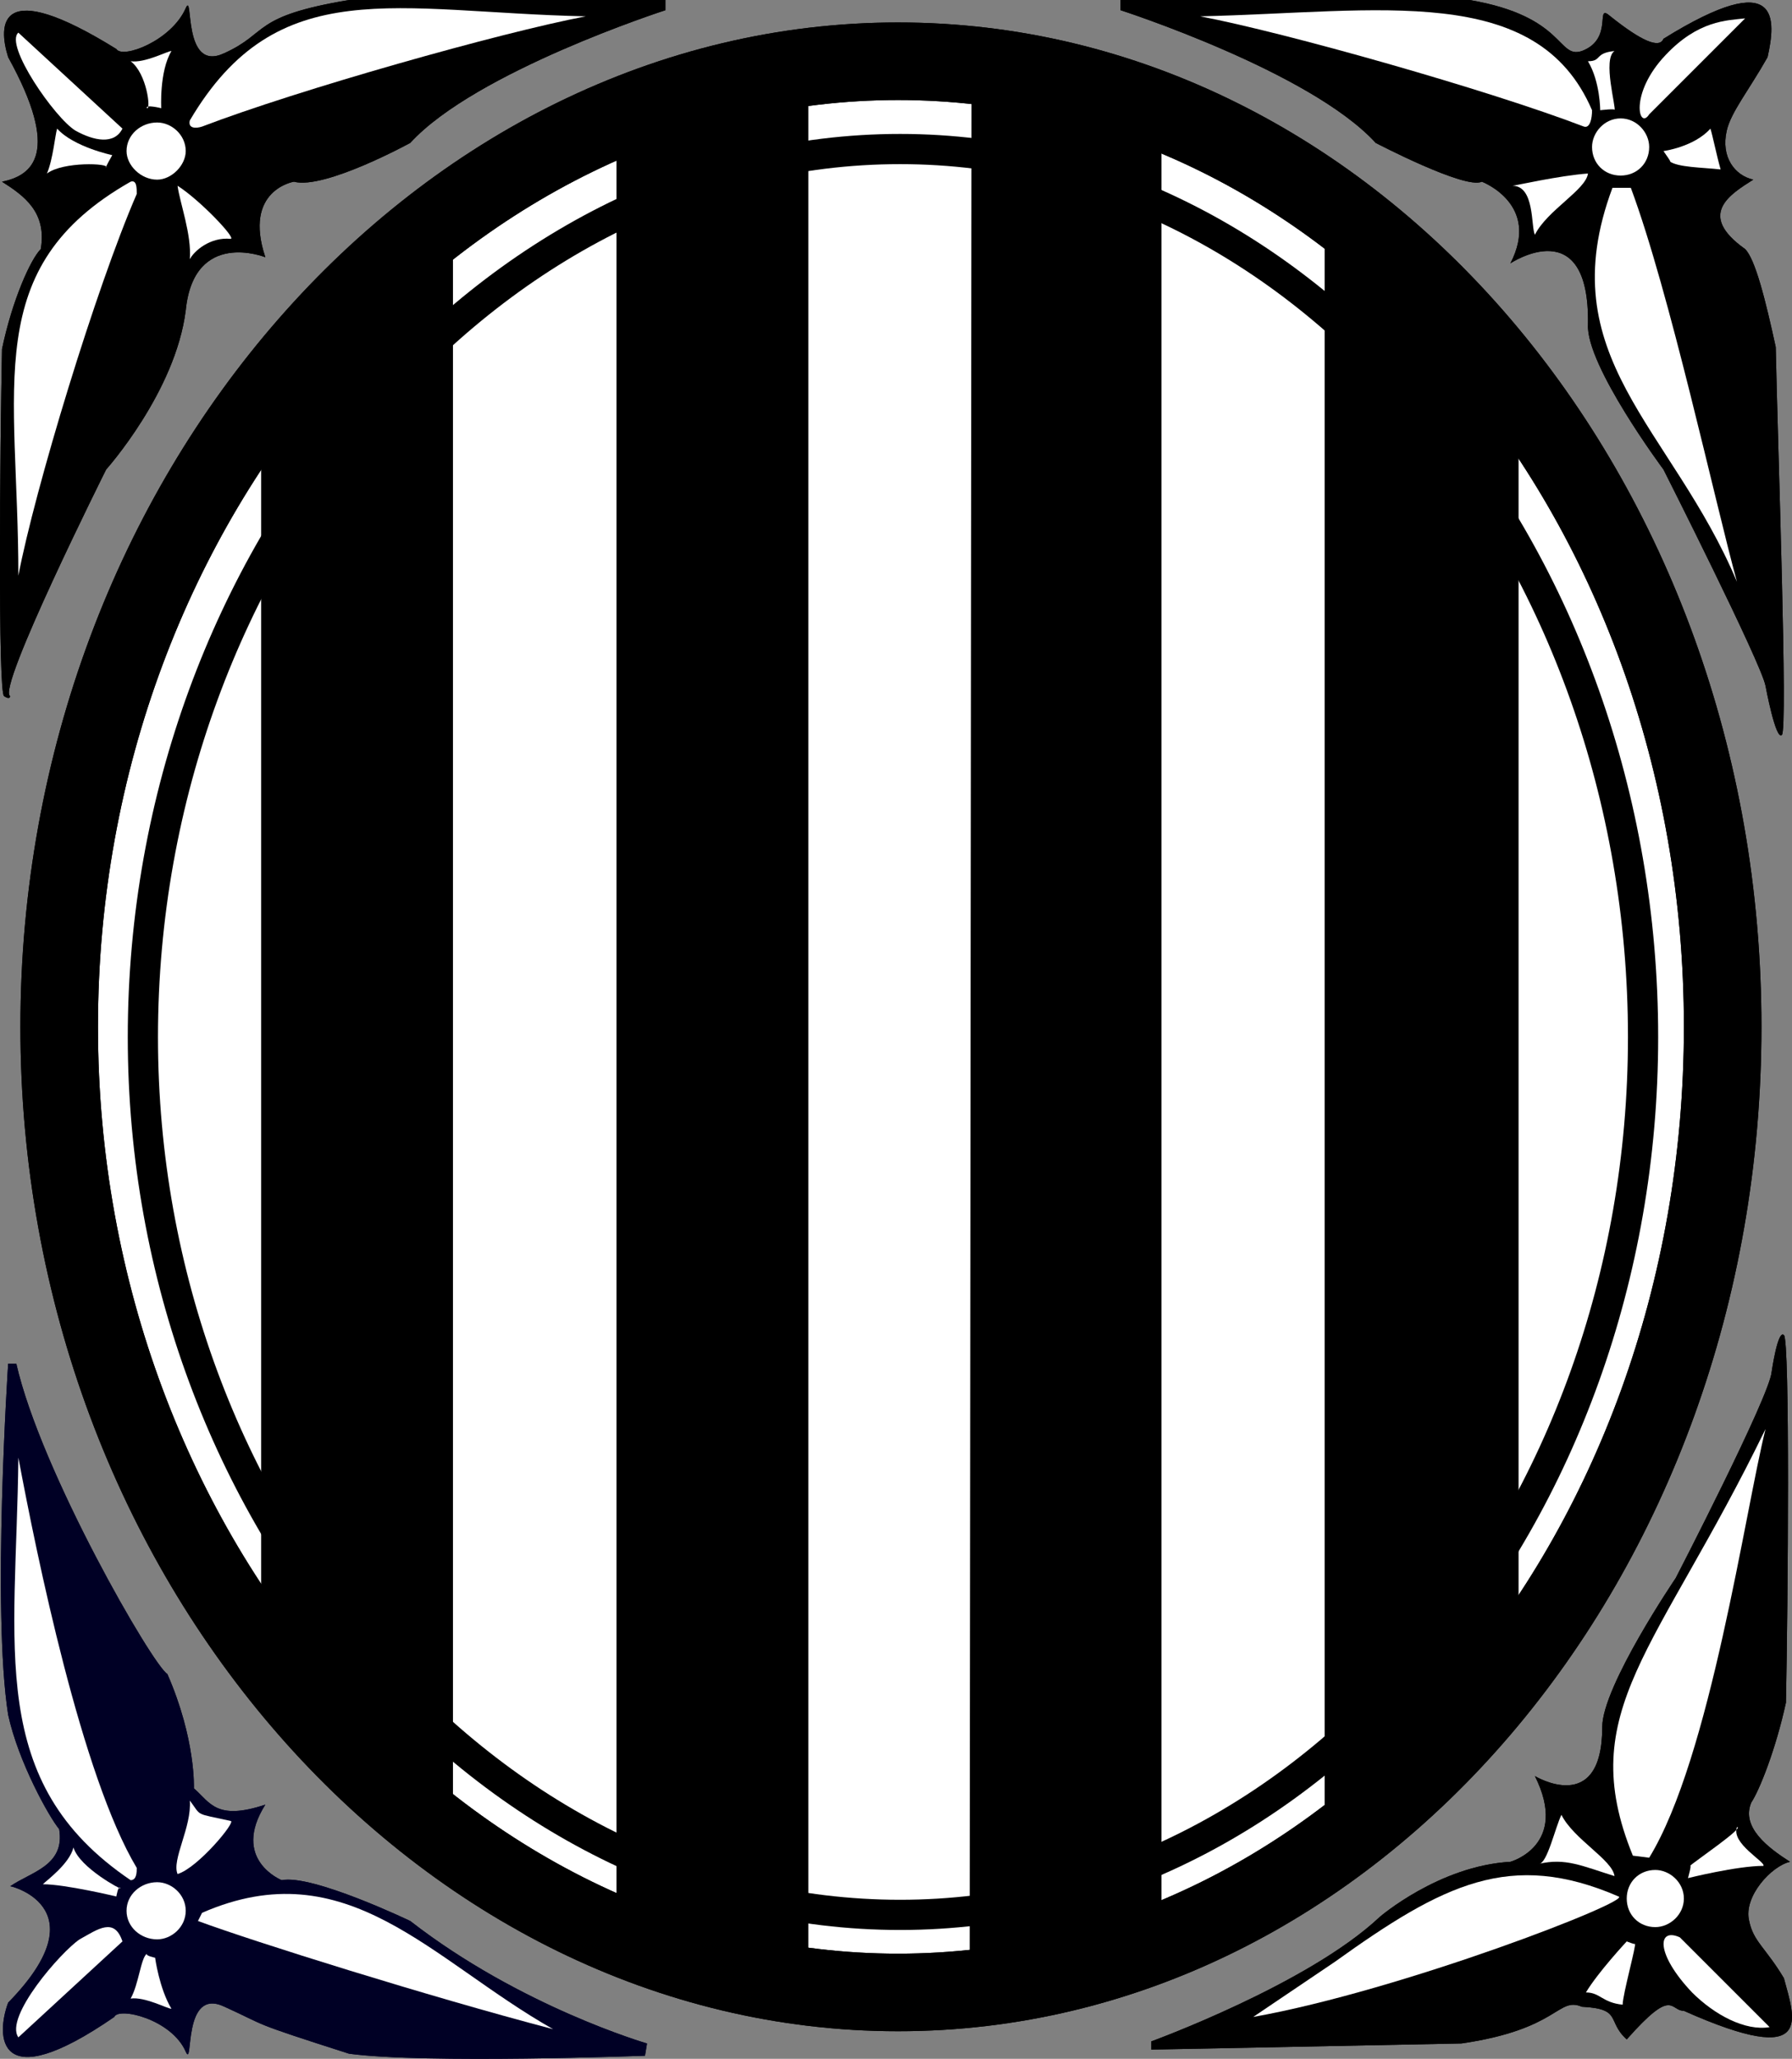 <?xml version="1.0" encoding="UTF-8" standalone="no"?>
<!-- Created with Inkscape (http://www.inkscape.org/) -->

<svg
   xmlns:dc="http://purl.org/dc/elements/1.1/"
   xmlns:cc="http://creativecommons.org/ns#"
   xmlns:rdf="http://www.w3.org/1999/02/22-rdf-syntax-ns#"
   xmlns:svg="http://www.w3.org/2000/svg"
   xmlns="http://www.w3.org/2000/svg"
   xmlns:sodipodi="http://sodipodi.sourceforge.net/DTD/sodipodi-0.dtd"
   xmlns:inkscape="http://www.inkscape.org/namespaces/inkscape"
   width="180.128"
   height="206.912"
   id="svg8943"
   sodipodi:version="0.32"
   inkscape:version="0.91 r13725"
   version="1.0"
   sodipodi:docname="senyal_gencat.svg">
  <rect width="100%" height="100%" fill="#808080" stroke="none"/>
  <defs
     id="defs1369" />
  <sodipodi:namedview
     id="base"
     pagecolor="#ffffff"
     bordercolor="#666666"
     borderopacity="1.0"
     inkscape:pageopacity="0.0"
     inkscape:pageshadow="2"
     inkscape:zoom="2.1531834"
     inkscape:cx="140.20353"
     inkscape:cy="116.75708"
     inkscape:document-units="px"
     inkscape:current-layer="g4225"
     inkscape:window-width="1600"
     inkscape:window-height="758"
     inkscape:window-x="-4"
     inkscape:window-y="-4"
     showgrid="false"
     inkscape:window-maximized="1" />
  <g
     inkscape:label="Capa 1"
     inkscape:groupmode="layer"
     id="layer1"
     transform="translate(-263.312,-222.416)"
     style="display:inline">
    <g
       id="g15795">
      <path
         style="font-size:4.28px;letter-spacing:0.217;word-spacing:-0.001;fill:#000000;fill-opacity:1;fill-rule:nonzero;stroke:none;stroke-width:0.062;stroke-linecap:butt;stroke-linejoin:miter;stroke-miterlimit:4;stroke-dasharray:none"
         d="m 264.337,292.378 c -1.436,-0.616 9.643,-22.773 9.643,-22.773 0,0 6.976,-7.796 8.002,-16.003 0.821,-8.207 8.001,-5.334 8.001,-5.334 -2.257,-6.77 2.872,-7.591 2.872,-7.591 3.077,0.821 11.694,-3.898 11.694,-3.898 6.565,-7.181 25.646,-13.336 25.646,-13.336 l 0,-1.026 -31.801,0 c -9.848,1.641 -8.001,3.283 -12.515,5.334 -4.308,2.052 -3.077,-6.36 -3.898,-4.514 -1.436,3.283 -6.36,5.129 -6.976,4.103 -11.899,-7.386 -11.899,-2.462 -10.874,0.821 5.334,9.643 2.462,11.9 -0.616,12.515 2.257,1.436 4.514,3.078 3.898,6.77 -1.026,1.026 -2.872,5.129 -3.898,10.053 -0.205,10.053 -0.41,34.468 0.205,34.878 0.615,0.41 0.615,0 0.615,0"
         class="ps06 ps12 ps256"
         id="path3103"
         inkscape:connector-curvature="0" />
      <path
         style="font-size:4.28px;font-family:fnt0, GrotesqueMT, Arial;letter-spacing:0.217;word-spacing:-0.001;fill:#ffffff;fill-rule:nonzero;stroke:none;stroke-width:0.062;stroke-linecap:butt;stroke-linejoin:miter;stroke-miterlimit:4;stroke-dasharray:none"
         d="m 265.158,225.699 10.463,9.643 c -0.821,1.641 -2.872,1.231 -4.719,0.205 -2.052,-1.231 -7.181,-8.617 -5.745,-9.848"
         class="ps05 ps12 ps256"
         id="path3105"
         inkscape:connector-curvature="0" />
      <path
         style="font-size:4.28px;font-family:fnt0, GrotesqueMT, Arial;letter-spacing:0.217;word-spacing:-0.001;fill:#ffffff;fill-rule:nonzero;stroke:none;stroke-width:0.062;stroke-linecap:butt;stroke-linejoin:miter;stroke-miterlimit:4;stroke-dasharray:none"
         d="m 279.52,233.29 c 0,0 -1.641,-0.41 -1.436,0 0.41,0.205 0,-3.488 -1.641,-4.719 1.436,0.205 3.693,-1.026 4.103,-1.026 -1.231,2.052 -1.026,5.745 -1.026,5.745"
         class="ps05 ps12 ps256"
         id="path3107"
         inkscape:connector-curvature="0" />
      <path
         style="font-size:4.28px;font-family:fnt0, GrotesqueMT, Arial;letter-spacing:0.217;word-spacing:-0.001;fill:#ffffff;fill-rule:nonzero;stroke:none;stroke-width:0.062;stroke-linecap:butt;stroke-linejoin:miter;stroke-miterlimit:4;stroke-dasharray:none"
         d="m 277.058,241.907 c -4.103,9.438 -10.258,29.749 -11.9,38.366 0,-19.08 -3.898,-30.98 11.284,-39.597 0.616,-0.205 0.616,0.616 0.616,1.231"
         class="ps05 ps12 ps256"
         id="path3109"
         inkscape:connector-curvature="0" />
      <path
         style="font-size:4.28px;font-family:fnt0, GrotesqueMT, Arial;letter-spacing:0.217;word-spacing:-0.001;fill:#ffffff;fill-rule:nonzero;stroke:none;stroke-width:0.062;stroke-linecap:butt;stroke-linejoin:miter;stroke-miterlimit:4;stroke-dasharray:none"
         d="m 276.032,237.599 c 0,-1.641 1.436,-2.872 3.077,-2.872 1.436,0 2.872,1.231 2.872,2.872 0,1.436 -1.436,2.872 -2.872,2.872 -1.641,0 -3.077,-1.436 -3.077,-2.872"
         class="ps05 ps12 ps256"
         id="path3111"
         inkscape:connector-curvature="0" />
      <path
         style="font-size:4.28px;font-family:fnt0, GrotesqueMT, Arial;letter-spacing:0.217;word-spacing:-0.001;fill:#ffffff;fill-rule:nonzero;stroke:none;stroke-width:0.062;stroke-linecap:butt;stroke-linejoin:miter;stroke-miterlimit:4;stroke-dasharray:none"
         d="m 283.623,235.137 c 9.643,-3.693 29.954,-9.438 38.571,-11.079 -19.081,-0.41 -30.98,-4.514 -39.802,10.463 -0.205,0.821 0.616,0.821 1.231,0.616"
         class="ps05 ps12 ps256"
         id="path3113"
         inkscape:connector-curvature="0" />
      <path
         style="font-size:4.28px;font-family:fnt0, GrotesqueMT, Arial;letter-spacing:0.217;word-spacing:-0.001;fill:#ffffff;fill-rule:nonzero;stroke:none;stroke-width:0.062;stroke-linecap:butt;stroke-linejoin:miter;stroke-miterlimit:4;stroke-dasharray:none"
         d="m 281.161,241.086 c 2.257,1.436 5.95,5.334 5.334,5.334 -2.052,-0.205 -3.693,1.231 -4.103,2.052 0.205,-2.462 -1.026,-5.745 -1.231,-7.386"
         class="ps05 ps12 ps256"
         id="path3115"
         inkscape:connector-curvature="0" />
      <path
         style="font-size:4.28px;font-family:fnt0, GrotesqueMT, Arial;letter-spacing:0.217;word-spacing:-0.001;fill:#ffffff;fill-rule:nonzero;stroke:none;stroke-width:0.062;stroke-linecap:butt;stroke-linejoin:miter;stroke-miterlimit:4;stroke-dasharray:none"
         d="m 274.596,238.009 c 0,0 -0.821,1.436 -0.616,1.231 0.41,-0.41 -4.308,-0.616 -5.95,0.615 0.616,-1.436 0.821,-3.898 1.026,-4.514 1.641,1.846 5.539,2.667 5.539,2.667"
         class="ps05 ps12 ps256"
         id="path3117"
         inkscape:connector-curvature="0" />
    </g>
    <g
       id="g15825">
      <path
         style="font-size:4.28px;letter-spacing:0.217;word-spacing:-0.001;fill:#000025;fill-opacity:1;fill-rule:nonzero;stroke:none;stroke-width:0.062;stroke-linecap:butt;stroke-linejoin:miter;stroke-miterlimit:4;stroke-dasharray:none"
         d="m 289.983,403.783 c -3.488,5.539 1.641,7.591 1.641,7.591 3.077,-0.616 12.925,4.103 12.925,4.103 11.079,8.617 23.799,12.31 23.799,12.31 l -0.205,1.231 c 0,0 -22.158,0.821 -29.749,-0.205 -10.258,-3.283 -8.001,-2.667 -12.515,-4.719 -4.308,-2.052 -3.077,6.36 -3.898,4.514 -1.436,-3.283 -6.77,-4.514 -7.181,-3.488 -11.9,8.207 -11.9,1.847 -10.669,-1.436 9.643,-9.848 -0.41,-11.899 0.205,-11.694 2.052,-1.436 5.54,-2.052 4.924,-5.745 -1.026,-1.231 -4.103,-6.77 -5.129,-11.489 -1.641,-10.463 0,-35.288 0,-35.288 l 0.821,0 c 2.462,10.874 13.746,30.364 15.182,31.185 2.872,6.565 2.667,11.489 2.667,11.489 1.641,1.436 2.257,3.283 7.181,1.641"
         class="ps06 ps12 ps256"
         id="path3119"
         inkscape:connector-curvature="0" />
      <path
         style="font-size:4.28px;font-family:fnt0, GrotesqueMT, Arial;letter-spacing:0.217;word-spacing:-0.001;fill:#ffffff;fill-rule:nonzero;stroke:none;stroke-width:0.062;stroke-linecap:butt;stroke-linejoin:miter;stroke-miterlimit:4;stroke-dasharray:none"
         d="m 265.158,427.172 10.463,-9.643 c -0.821,-2.462 -2.462,-1.231 -4.308,-0.205 -1.847,1.231 -7.591,7.796 -6.155,9.848"
         class="ps05 ps12 ps256"
         id="path3121"
         inkscape:connector-curvature="0" />
      <path
         style="font-size:4.28px;font-family:fnt0, GrotesqueMT, Arial;letter-spacing:0.217;word-spacing:-0.001;fill:#ffffff;fill-rule:nonzero;stroke:none;stroke-width:0.062;stroke-linecap:butt;stroke-linejoin:miter;stroke-miterlimit:4;stroke-dasharray:none"
         d="m 278.904,419.17 c 0,0 -1.026,-0.205 -0.821,-0.41 -0.616,0.41 -0.821,3.078 -1.641,4.514 1.436,-0.205 3.693,1.026 4.103,1.026 -1.231,-2.052 -1.641,-5.129 -1.641,-5.129"
         class="ps05 ps12 ps256"
         id="path3123"
         inkscape:connector-curvature="0" />
      <path
         style="font-size:4.28px;font-family:fnt0, GrotesqueMT, Arial;letter-spacing:0.217;word-spacing:-0.001;fill:#ffffff;fill-rule:nonzero;stroke:none;stroke-width:0.062;stroke-linecap:butt;stroke-linejoin:miter;stroke-miterlimit:4;stroke-dasharray:none"
         d="m 277.058,410.143 c -5.539,-9.233 -10.053,-31.39 -11.9,-41.238 -0.205,19.08 -3.283,32.621 11.284,42.469 0.616,0 0.616,-0.821 0.616,-1.231"
         class="ps05 ps12 ps256"
         id="path3125"
         inkscape:connector-curvature="0" />
      <path
         style="font-size:4.28px;font-family:fnt0, GrotesqueMT, Arial;letter-spacing:0.217;word-spacing:-0.001;fill:#ffffff;fill-rule:nonzero;stroke:none;stroke-width:0.062;stroke-linecap:butt;stroke-linejoin:miter;stroke-miterlimit:4;stroke-dasharray:none"
         d="m 276.032,414.451 c 0,-1.641 1.436,-2.872 3.077,-2.872 1.436,0 2.872,1.231 2.872,2.872 0,1.641 -1.436,2.872 -2.872,2.872 -1.641,0 -3.077,-1.231 -3.077,-2.872"
         class="ps05 ps12 ps256"
         id="path3127"
         inkscape:connector-curvature="0" />
      <path
         style="font-size:4.28px;font-family:fnt0, GrotesqueMT, Arial;letter-spacing:0.217;word-spacing:-0.001;fill:#ffffff;fill-rule:nonzero;stroke:none;stroke-width:0.062;stroke-linecap:butt;stroke-linejoin:miter;stroke-miterlimit:4;stroke-dasharray:none"
         d="m 283.623,414.656 c 14.567,-6.36 22.979,4.719 35.288,11.695 -12.515,-3.283 -30.159,-8.822 -35.699,-10.874 l 0.41,-0.821"
         class="ps05 ps12 ps256"
         id="path3129"
         inkscape:connector-curvature="0" />
      <path
         style="font-size:4.28px;font-family:fnt0, GrotesqueMT, Arial;letter-spacing:0.217;word-spacing:-0.001;fill:#ffffff;fill-rule:nonzero;stroke:none;stroke-width:0.062;stroke-linecap:butt;stroke-linejoin:miter;stroke-miterlimit:4;stroke-dasharray:none"
         d="m 281.161,410.758 c 2.052,-0.615 5.95,-5.334 5.334,-5.334 -3.693,-0.821 -2.872,-0.41 -4.103,-2.052 0.205,2.667 -1.846,5.95 -1.231,7.386"
         class="ps05 ps12 ps256"
         id="path3131"
         inkscape:connector-curvature="0" />
      <path
         style="font-size:4.28px;font-family:fnt0, GrotesqueMT, Arial;letter-spacing:0.217;word-spacing:-0.001;fill:#ffffff;fill-rule:nonzero;stroke:none;stroke-width:0.062;stroke-linecap:butt;stroke-linejoin:miter;stroke-miterlimit:4;stroke-dasharray:none"
         d="m 275.006,413.015 c 0,0 0.205,-1.231 0.41,-0.821 0.205,0.205 -4.103,-2.052 -4.719,-4.103 -0.41,1.641 -2.667,3.283 -3.077,3.693 2.257,0 7.386,1.231 7.386,1.231"
         class="ps05 ps12 ps256"
         id="path3133"
         inkscape:connector-curvature="0" />
    </g>
    <g
       id="g15805">
      <path
         style="font-size:4.28px;letter-spacing:0.217;word-spacing:-0.001;fill:#000000;fill-opacity:1;fill-rule:nonzero;stroke:none;stroke-width:0.062;stroke-linecap:butt;stroke-linejoin:miter;stroke-miterlimit:4;stroke-dasharray:none"
         d="m 440.78,291.352 c -0.41,-2.257 -10.258,-21.747 -10.258,-21.747 0,0 -7.796,-10.464 -7.591,-14.567 0.205,-11.489 -7.796,-6.155 -7.796,-6.155 3.078,-5.95 -2.872,-8.207 -2.872,-8.207 -1.641,0.821 -10.669,-3.898 -10.669,-3.898 -6.565,-7.181 -25.646,-13.336 -25.646,-13.336 l 0,-1.026 35.083,0 c 9.643,1.641 8.822,5.95 11.284,5.129 3.283,-1.231 1.231,-4.924 2.872,-3.488 3.078,2.462 4.924,3.283 5.334,2.257 11.9,-7.386 11.284,-1.847 10.463,1.846 -1.847,3.283 -3.693,5.539 -4.103,7.386 -0.616,2.667 0.821,4.514 2.667,4.924 -2.257,1.436 -5.745,3.488 -0.821,6.976 1.026,1.026 2.052,5.129 3.078,9.848 0.205,10.053 1.231,38.571 0.616,38.981 -0.616,0.616 -1.641,-4.924 -1.641,-4.924"
         class="ps06 ps12 ps256"
         id="path3135"
         inkscape:connector-curvature="0" />
      <path
         style="font-size:4.28px;font-family:fnt0, GrotesqueMT, Arial;letter-spacing:0.217;word-spacing:-0.001;fill:#ffffff;fill-rule:nonzero;stroke:none;stroke-width:0.062;stroke-linecap:butt;stroke-linejoin:miter;stroke-miterlimit:4;stroke-dasharray:none"
         d="m 438.728,224.263 -9.643,9.643 c -1.026,1.641 -2.052,-2.052 1.641,-5.95 3.283,-3.488 6.155,-3.488 8.001,-3.693"
         class="ps05 ps12 ps256"
         id="path3137"
         inkscape:connector-curvature="0" />
      <path
         style="font-size:4.28px;font-family:fnt0, GrotesqueMT, Arial;letter-spacing:0.217;word-spacing:-0.001;fill:#ffffff;fill-rule:nonzero;stroke:none;stroke-width:0.062;stroke-linecap:butt;stroke-linejoin:miter;stroke-miterlimit:4;stroke-dasharray:none"
         d="m 424.161,233.495 c 0,0 1.641,-0.205 1.436,0 0.205,-0.205 -1.231,-5.129 0,-5.95 -2.052,0.205 -1.231,1.026 -2.667,1.026 1.231,2.052 1.231,4.924 1.231,4.924"
         class="ps05 ps12 ps256"
         id="path3139"
         inkscape:connector-curvature="0" />
      <path
         style="font-size:4.28px;font-family:fnt0, GrotesqueMT, Arial;letter-spacing:0.217;word-spacing:-0.001;fill:#ffffff;fill-rule:nonzero;stroke:none;stroke-width:0.062;stroke-linecap:butt;stroke-linejoin:miter;stroke-miterlimit:4;stroke-dasharray:none"
         d="m 427.239,241.292 c 3.898,10.463 8.412,31.39 10.669,39.597 -6.565,-15.593 -18.875,-22.568 -12.515,-39.597 l 1.847,0"
         class="ps05 ps12 ps256"
         id="path3141"
         inkscape:connector-curvature="0" />
      <path
         style="font-size:4.28px;font-family:fnt0, GrotesqueMT, Arial;letter-spacing:0.217;word-spacing:-0.001;fill:#ffffff;fill-rule:nonzero;stroke:none;stroke-width:0.062;stroke-linecap:butt;stroke-linejoin:miter;stroke-miterlimit:4;stroke-dasharray:none"
         d="m 423.341,237.188 c 0,-1.436 1.231,-2.872 2.872,-2.872 1.641,0 2.872,1.436 2.872,2.872 0,1.641 -1.231,2.872 -2.872,2.872 -1.641,0 -2.872,-1.231 -2.872,-2.872"
         class="ps05 ps12 ps256"
         id="path3143"
         inkscape:connector-curvature="0" />
      <path
         style="font-size:4.28px;font-family:fnt0, GrotesqueMT, Arial;letter-spacing:0.217;word-spacing:-0.001;fill:#ffffff;fill-rule:nonzero;stroke:none;stroke-width:0.062;stroke-linecap:butt;stroke-linejoin:miter;stroke-miterlimit:4;stroke-dasharray:none"
         d="m 422.52,235.137 c -9.643,-3.693 -29.954,-9.438 -38.571,-11.079 18.055,-0.41 33.852,-3.488 39.392,9.438 0,0.821 -0.205,1.847 -0.821,1.641"
         class="ps05 ps12 ps256"
         id="path3145"
         inkscape:connector-curvature="0" />
      <path
         style="font-size:4.28px;font-family:fnt0, GrotesqueMT, Arial;letter-spacing:0.217;word-spacing:-0.001;fill:#ffffff;fill-rule:nonzero;stroke:none;stroke-width:0.062;stroke-linecap:butt;stroke-linejoin:miter;stroke-miterlimit:4;stroke-dasharray:none"
         d="m 422.93,239.855 c -2.872,0.205 -7.386,1.231 -7.591,1.231 2.257,0 1.847,4.103 2.257,4.924 1.231,-2.462 5.129,-4.514 5.334,-6.155"
         class="ps05 ps12 ps256"
         id="path3147"
         inkscape:connector-curvature="0" />
      <path
         style="font-size:4.28px;font-family:fnt0, GrotesqueMT, Arial;letter-spacing:0.217;word-spacing:-0.001;fill:#ffffff;fill-rule:nonzero;stroke:none;stroke-width:0.062;stroke-linecap:butt;stroke-linejoin:miter;stroke-miterlimit:4;stroke-dasharray:none"
         d="m 430.521,237.599 c 0,0 1.026,1.436 0.615,1.026 0.821,0.616 3.283,0.616 5.129,0.821 -0.41,-1.436 -0.821,-3.488 -1.026,-4.103 -1.641,1.846 -4.719,2.257 -4.719,2.257"
         class="ps05 ps12 ps256"
         id="path3149"
         inkscape:connector-curvature="0" />
    </g>
    <g
       id="g15815">
      <path
         style="font-size:4.28px;letter-spacing:0.217;word-spacing:-0.001;fill:#000000;fill-opacity:1;fill-rule:nonzero;stroke:none;stroke-width:0.062;stroke-linecap:butt;stroke-linejoin:miter;stroke-miterlimit:4;stroke-dasharray:none"
         d="m 422.315,424.094 c -2.462,-1.026 -2.257,2.257 -12.105,3.693 l -31.185,0.616 0,-0.821 c 0,0 15.798,-5.745 22.979,-12.515 0,0 5.95,-5.129 13.13,-5.539 0,0 5.95,-1.641 2.462,-8.617 0,0 6.77,4.103 6.77,-4.924 0,-4.103 7.386,-14.977 7.386,-14.977 0,0 9.438,-18.26 9.643,-20.722 0,0 0.616,-4.308 1.231,-3.693 0.616,0.41 0.41,26.877 0.205,36.93 -1.026,4.719 -2.667,8.822 -3.488,10.053 -1.026,2.462 1.641,4.514 3.898,5.95 -1.847,0.41 -4.719,3.488 -4.103,5.95 0.41,2.052 1.641,2.667 3.488,5.745 1.026,3.898 3.283,9.232 -10.053,3.283 -1.436,0 -1.026,-2.462 -5.745,2.872 -2.052,-1.847 -0.41,-3.078 -4.514,-3.283"
         class="ps06 ps12 ps256"
         id="path3151"
         inkscape:connector-curvature="0" />
      <path
         style="font-size:4.28px;font-family:fnt0, GrotesqueMT, Arial;letter-spacing:0.217;word-spacing:-0.001;fill:#ffffff;fill-rule:nonzero;stroke:none;stroke-width:0.062;stroke-linecap:butt;stroke-linejoin:miter;stroke-miterlimit:4;stroke-dasharray:none"
         d="m 441.19,426.146 -9.027,-9.027 c -2.257,-1.026 -2.462,1.641 1.231,5.539 2.257,2.257 5.334,3.898 7.796,3.488"
         class="ps05 ps12 ps256"
         id="path3153"
         inkscape:connector-curvature="0" />
      <path
         style="font-size:4.28px;font-family:fnt0, GrotesqueMT, Arial;letter-spacing:0.217;word-spacing:-0.001;fill:#ffffff;fill-rule:nonzero;stroke:none;stroke-width:0.062;stroke-linecap:butt;stroke-linejoin:miter;stroke-miterlimit:4;stroke-dasharray:none"
         d="m 426.828,417.529 c 0,0 1.026,0.41 0.821,0.205 0.205,0 -1.231,5.129 -1.231,6.155 -2.052,-0.205 -2.257,-1.231 -3.693,-1.231 1.231,-2.052 4.103,-5.129 4.103,-5.129"
         class="ps05 ps12 ps256"
         id="path3155"
         inkscape:connector-curvature="0" />
      <path
         style="font-size:4.28px;font-family:fnt0, GrotesqueMT, Arial;letter-spacing:0.217;word-spacing:-0.001;fill:#ffffff;fill-rule:nonzero;stroke:none;stroke-width:0.062;stroke-linecap:butt;stroke-linejoin:miter;stroke-miterlimit:4;stroke-dasharray:none"
         d="m 429.085,409.117 c 6.155,-10.053 9.643,-34.878 11.695,-43.085 -10.874,22.363 -19.286,28.313 -13.336,42.88 l 1.641,0.205"
         class="ps05 ps12 ps256"
         id="path3157"
         inkscape:connector-curvature="0" />
      <path
         style="font-size:4.28px;font-family:fnt0, GrotesqueMT, Arial;letter-spacing:0.217;word-spacing:-0.001;fill:#ffffff;fill-rule:nonzero;stroke:none;stroke-width:0.062;stroke-linecap:butt;stroke-linejoin:miter;stroke-miterlimit:4;stroke-dasharray:none"
         d="m 426.828,413.22 c 0,-1.641 1.231,-2.872 2.872,-2.872 1.436,0 2.872,1.231 2.872,2.872 0,1.641 -1.436,2.872 -2.872,2.872 -1.641,0 -2.872,-1.231 -2.872,-2.872"
         class="ps05 ps12 ps256"
         id="path3159"
         inkscape:connector-curvature="0" />
      <path
         style="font-size:4.28px;font-family:fnt0, GrotesqueMT, Arial;letter-spacing:0.217;word-spacing:-0.001;fill:#ffffff;fill-rule:nonzero;stroke:none;stroke-width:0.062;stroke-linecap:butt;stroke-linejoin:miter;stroke-miterlimit:4;stroke-dasharray:none"
         d="m 425.598,410.964 c -3.283,-1.026 -4.924,-1.847 -7.591,-1.231 0.821,0 1.641,-3.693 2.257,-4.924 1.231,2.462 5.129,4.514 5.334,6.155"
         class="ps05 ps12 ps256"
         id="path3161"
         inkscape:connector-curvature="0" />
      <path
         style="font-size:4.28px;font-family:fnt0, GrotesqueMT, Arial;letter-spacing:0.217;word-spacing:-0.001;fill:#ffffff;fill-rule:nonzero;stroke:none;stroke-width:0.062;stroke-linecap:butt;stroke-linejoin:miter;stroke-miterlimit:4;stroke-dasharray:none"
         d="m 432.983,411.169 c 0,0 0.41,-1.436 0.205,-1.231 0.41,-0.41 5.539,-3.898 4.719,-3.898 -0.616,1.641 2.872,3.488 2.667,3.898 -2.667,0 -7.591,1.231 -7.591,1.231"
         class="ps05 ps12 ps256"
         id="path3163"
         inkscape:connector-curvature="0" />
      <path
         style="font-size:4.28px;font-family:fnt0, GrotesqueMT, Arial;letter-spacing:0.217;word-spacing:-0.001;fill:#ffffff;fill-rule:nonzero;stroke:none;stroke-width:0.062;stroke-linecap:butt;stroke-linejoin:miter;stroke-miterlimit:4;stroke-dasharray:none"
         d="m 389.283,425.12 c 14.977,-2.667 38.161,-11.694 36.725,-12.105 -10.874,-4.719 -17.644,-1.231 -28.518,6.565 l -8.207,5.539"
         class="ps05 ps12 ps256"
         id="path3165"
         inkscape:connector-curvature="0" />
    </g>
    <g
       id="g15846">
      <g
         id="g15842" />
      <g
         id="g15835">
        <path
           id="path3179"
           class="ps013 ps16 ps256"
           d="m 353.584,422.658 c 45.752,0 82.887,-43.495 82.887,-97.043 0,-53.548 -37.135,-97.043 -82.887,-97.043 -45.752,0 -84.323,43.495 -84.323,97.043 0,53.548 38.571,97.043 84.323,97.043 z"
           style="font-size:4.28px;letter-spacing:0.217;word-spacing:-0.001;fill:#ffffff;fill-opacity:1;stroke:#000000;stroke-width:7.796;stroke-linecap:butt;stroke-linejoin:miter;stroke-miterlimit:4;stroke-dasharray:none;stroke-opacity:1"
           inkscape:connector-curvature="0" />
      </g>
    </g>
  </g>
  <g
     transform="translate(-263.312,-222.416)"
     id="g4225"
     inkscape:groupmode="layer"
     inkscape:label="Capa 2"
     style="display:inline">
    <g
       id="g4227">
      <path
         id="path4229"
         class="ps06 ps12 ps256"
         d="m 264.337,292.378 c -1.436,-0.616 9.643,-22.773 9.643,-22.773 0,0 6.976,-7.796 8.002,-16.003 0.821,-8.207 8.001,-5.334 8.001,-5.334 -2.257,-6.77 2.872,-7.591 2.872,-7.591 3.077,0.821 11.694,-3.898 11.694,-3.898 6.565,-7.181 25.646,-13.336 25.646,-13.336 l 0,-1.026 -31.801,0 c -9.848,1.641 -8.001,3.283 -12.515,5.334 -4.308,2.052 -3.077,-6.36 -3.898,-4.514 -1.436,3.283 -6.36,5.129 -6.976,4.103 -11.899,-7.386 -11.899,-2.462 -10.874,0.821 5.334,9.643 2.462,11.9 -0.616,12.515 2.257,1.436 4.514,3.078 3.898,6.77 -1.026,1.026 -2.872,5.129 -3.898,10.053 -0.205,10.053 -0.41,34.468 0.205,34.878 0.615,0.41 0.615,0 0.615,0"
         style="font-size:4.28px;letter-spacing:0.217;word-spacing:-0.001;fill:#000000;fill-opacity:1;fill-rule:nonzero;stroke:none;stroke-width:0.062;stroke-linecap:butt;stroke-linejoin:miter;stroke-miterlimit:4;stroke-dasharray:none"
         inkscape:connector-curvature="0" />
      <path
         id="path4231"
         class="ps05 ps12 ps256"
         d="m 265.158,225.699 10.463,9.643 c -0.821,1.641 -2.872,1.231 -4.719,0.205 -2.052,-1.231 -7.181,-8.617 -5.745,-9.848"
         style="font-size:4.28px;font-family:fnt0, GrotesqueMT, Arial;letter-spacing:0.217;word-spacing:-0.001;fill:#ffffff;fill-rule:nonzero;stroke:none;stroke-width:0.062;stroke-linecap:butt;stroke-linejoin:miter;stroke-miterlimit:4;stroke-dasharray:none"
         inkscape:connector-curvature="0" />
      <path
         id="path4233"
         class="ps05 ps12 ps256"
         d="m 279.52,233.29 c 0,0 -1.641,-0.41 -1.436,0 0.41,0.205 0,-3.488 -1.641,-4.719 1.436,0.205 3.693,-1.026 4.103,-1.026 -1.231,2.052 -1.026,5.745 -1.026,5.745"
         style="font-size:4.28px;font-family:fnt0, GrotesqueMT, Arial;letter-spacing:0.217;word-spacing:-0.001;fill:#ffffff;fill-rule:nonzero;stroke:none;stroke-width:0.062;stroke-linecap:butt;stroke-linejoin:miter;stroke-miterlimit:4;stroke-dasharray:none"
         inkscape:connector-curvature="0" />
      <path
         id="path4235"
         class="ps05 ps12 ps256"
         d="m 277.058,241.907 c -4.103,9.438 -10.258,29.749 -11.9,38.366 0,-19.08 -3.898,-30.98 11.284,-39.597 0.616,-0.205 0.616,0.616 0.616,1.231"
         style="font-size:4.28px;font-family:fnt0, GrotesqueMT, Arial;letter-spacing:0.217;word-spacing:-0.001;fill:#ffffff;fill-rule:nonzero;stroke:none;stroke-width:0.062;stroke-linecap:butt;stroke-linejoin:miter;stroke-miterlimit:4;stroke-dasharray:none"
         inkscape:connector-curvature="0" />
      <path
         id="path4237"
         class="ps05 ps12 ps256"
         d="m 276.032,237.599 c 0,-1.641 1.436,-2.872 3.077,-2.872 1.436,0 2.872,1.231 2.872,2.872 0,1.436 -1.436,2.872 -2.872,2.872 -1.641,0 -3.077,-1.436 -3.077,-2.872"
         style="font-size:4.28px;font-family:fnt0, GrotesqueMT, Arial;letter-spacing:0.217;word-spacing:-0.001;fill:#ffffff;fill-rule:nonzero;stroke:none;stroke-width:0.062;stroke-linecap:butt;stroke-linejoin:miter;stroke-miterlimit:4;stroke-dasharray:none"
         inkscape:connector-curvature="0" />
      <path
         id="path4239"
         class="ps05 ps12 ps256"
         d="m 283.623,235.137 c 9.643,-3.693 29.954,-9.438 38.571,-11.079 -19.081,-0.41 -30.98,-4.514 -39.802,10.463 -0.205,0.821 0.616,0.821 1.231,0.616"
         style="font-size:4.28px;font-family:fnt0, GrotesqueMT, Arial;letter-spacing:0.217;word-spacing:-0.001;fill:#ffffff;fill-rule:nonzero;stroke:none;stroke-width:0.062;stroke-linecap:butt;stroke-linejoin:miter;stroke-miterlimit:4;stroke-dasharray:none"
         inkscape:connector-curvature="0" />
      <path
         id="path4241"
         class="ps05 ps12 ps256"
         d="m 281.161,241.086 c 2.257,1.436 5.95,5.334 5.334,5.334 -2.052,-0.205 -3.693,1.231 -4.103,2.052 0.205,-2.462 -1.026,-5.745 -1.231,-7.386"
         style="font-size:4.28px;font-family:fnt0, GrotesqueMT, Arial;letter-spacing:0.217;word-spacing:-0.001;fill:#ffffff;fill-rule:nonzero;stroke:none;stroke-width:0.062;stroke-linecap:butt;stroke-linejoin:miter;stroke-miterlimit:4;stroke-dasharray:none"
         inkscape:connector-curvature="0" />
      <path
         id="path4243"
         class="ps05 ps12 ps256"
         d="m 274.596,238.009 c 0,0 -0.821,1.436 -0.616,1.231 0.41,-0.41 -4.308,-0.616 -5.95,0.615 0.616,-1.436 0.821,-3.898 1.026,-4.514 1.641,1.846 5.539,2.667 5.539,2.667"
         style="font-size:4.28px;font-family:fnt0, GrotesqueMT, Arial;letter-spacing:0.217;word-spacing:-0.001;fill:#ffffff;fill-rule:nonzero;stroke:none;stroke-width:0.062;stroke-linecap:butt;stroke-linejoin:miter;stroke-miterlimit:4;stroke-dasharray:none"
         inkscape:connector-curvature="0" />
    </g>
    <g
       id="g4245">
      <path
         id="path4247"
         class="ps06 ps12 ps256"
         d="m 289.983,403.783 c -3.488,5.539 1.641,7.591 1.641,7.591 3.077,-0.616 12.925,4.103 12.925,4.103 11.079,8.617 23.799,12.31 23.799,12.31 l -0.205,1.231 c 0,0 -22.158,0.821 -29.749,-0.205 -10.258,-3.283 -8.001,-2.667 -12.515,-4.719 -4.308,-2.052 -3.077,6.36 -3.898,4.514 -1.436,-3.283 -6.77,-4.514 -7.181,-3.488 -11.9,8.207 -11.9,1.847 -10.669,-1.436 9.643,-9.848 -0.41,-11.899 0.205,-11.694 2.052,-1.436 5.54,-2.052 4.924,-5.745 -1.026,-1.231 -4.103,-6.77 -5.129,-11.489 -1.641,-10.463 0,-35.288 0,-35.288 l 0.821,0 c 2.462,10.874 13.746,30.364 15.182,31.185 2.872,6.565 2.667,11.489 2.667,11.489 1.641,1.436 2.257,3.283 7.181,1.641"
         style="font-size:4.28px;letter-spacing:0.217;word-spacing:-0.001;fill:#000025;fill-opacity:1;fill-rule:nonzero;stroke:none;stroke-width:0.062;stroke-linecap:butt;stroke-linejoin:miter;stroke-miterlimit:4;stroke-dasharray:none"
         inkscape:connector-curvature="0" />
      <path
         id="path4249"
         class="ps05 ps12 ps256"
         d="m 265.158,427.172 10.463,-9.643 c -0.821,-2.462 -2.462,-1.231 -4.308,-0.205 -1.847,1.231 -7.591,7.796 -6.155,9.848"
         style="font-size:4.28px;font-family:fnt0, GrotesqueMT, Arial;letter-spacing:0.217;word-spacing:-0.001;fill:#ffffff;fill-rule:nonzero;stroke:none;stroke-width:0.062;stroke-linecap:butt;stroke-linejoin:miter;stroke-miterlimit:4;stroke-dasharray:none"
         inkscape:connector-curvature="0" />
      <path
         id="path4251"
         class="ps05 ps12 ps256"
         d="m 278.904,419.17 c 0,0 -1.026,-0.205 -0.821,-0.41 -0.616,0.41 -0.821,3.078 -1.641,4.514 1.436,-0.205 3.693,1.026 4.103,1.026 -1.231,-2.052 -1.641,-5.129 -1.641,-5.129"
         style="font-size:4.28px;font-family:fnt0, GrotesqueMT, Arial;letter-spacing:0.217;word-spacing:-0.001;fill:#ffffff;fill-rule:nonzero;stroke:none;stroke-width:0.062;stroke-linecap:butt;stroke-linejoin:miter;stroke-miterlimit:4;stroke-dasharray:none"
         inkscape:connector-curvature="0" />
      <path
         id="path4253"
         class="ps05 ps12 ps256"
         d="m 277.058,410.143 c -5.539,-9.233 -10.053,-31.39 -11.9,-41.238 -0.205,19.08 -3.283,32.621 11.284,42.469 0.616,0 0.616,-0.821 0.616,-1.231"
         style="font-size:4.28px;font-family:fnt0, GrotesqueMT, Arial;letter-spacing:0.217;word-spacing:-0.001;fill:#ffffff;fill-rule:nonzero;stroke:none;stroke-width:0.062;stroke-linecap:butt;stroke-linejoin:miter;stroke-miterlimit:4;stroke-dasharray:none"
         inkscape:connector-curvature="0" />
      <path
         id="path4255"
         class="ps05 ps12 ps256"
         d="m 276.032,414.451 c 0,-1.641 1.436,-2.872 3.077,-2.872 1.436,0 2.872,1.231 2.872,2.872 0,1.641 -1.436,2.872 -2.872,2.872 -1.641,0 -3.077,-1.231 -3.077,-2.872"
         style="font-size:4.28px;font-family:fnt0, GrotesqueMT, Arial;letter-spacing:0.217;word-spacing:-0.001;fill:#ffffff;fill-rule:nonzero;stroke:none;stroke-width:0.062;stroke-linecap:butt;stroke-linejoin:miter;stroke-miterlimit:4;stroke-dasharray:none"
         inkscape:connector-curvature="0" />
      <path
         id="path4257"
         class="ps05 ps12 ps256"
         d="m 283.623,414.656 c 14.567,-6.36 22.979,4.719 35.288,11.695 -12.515,-3.283 -30.159,-8.822 -35.699,-10.874 l 0.41,-0.821"
         style="font-size:4.28px;font-family:fnt0, GrotesqueMT, Arial;letter-spacing:0.217;word-spacing:-0.001;fill:#ffffff;fill-rule:nonzero;stroke:none;stroke-width:0.062;stroke-linecap:butt;stroke-linejoin:miter;stroke-miterlimit:4;stroke-dasharray:none"
         inkscape:connector-curvature="0" />
      <path
         id="path4259"
         class="ps05 ps12 ps256"
         d="m 281.161,410.758 c 2.052,-0.615 5.95,-5.334 5.334,-5.334 -3.693,-0.821 -2.872,-0.41 -4.103,-2.052 0.205,2.667 -1.846,5.95 -1.231,7.386"
         style="font-size:4.28px;font-family:fnt0, GrotesqueMT, Arial;letter-spacing:0.217;word-spacing:-0.001;fill:#ffffff;fill-rule:nonzero;stroke:none;stroke-width:0.062;stroke-linecap:butt;stroke-linejoin:miter;stroke-miterlimit:4;stroke-dasharray:none"
         inkscape:connector-curvature="0" />
      <path
         id="path4261"
         class="ps05 ps12 ps256"
         d="m 275.006,413.015 c 0,0 0.205,-1.231 0.41,-0.821 0.205,0.205 -4.103,-2.052 -4.719,-4.103 -0.41,1.641 -2.667,3.283 -3.077,3.693 2.257,0 7.386,1.231 7.386,1.231"
         style="font-size:4.28px;font-family:fnt0, GrotesqueMT, Arial;letter-spacing:0.217;word-spacing:-0.001;fill:#ffffff;fill-rule:nonzero;stroke:none;stroke-width:0.062;stroke-linecap:butt;stroke-linejoin:miter;stroke-miterlimit:4;stroke-dasharray:none"
         inkscape:connector-curvature="0" />
    </g>
    <g
       id="g4263">
      <path
         id="path4265"
         class="ps06 ps12 ps256"
         d="m 440.78,291.352 c -0.41,-2.257 -10.258,-21.747 -10.258,-21.747 0,0 -7.796,-10.464 -7.591,-14.567 0.205,-11.489 -7.796,-6.155 -7.796,-6.155 3.078,-5.95 -2.872,-8.207 -2.872,-8.207 -1.641,0.821 -10.669,-3.898 -10.669,-3.898 -6.565,-7.181 -25.646,-13.336 -25.646,-13.336 l 0,-1.026 35.083,0 c 9.643,1.641 8.822,5.95 11.284,5.129 3.283,-1.231 1.231,-4.924 2.872,-3.488 3.078,2.462 4.924,3.283 5.334,2.257 11.9,-7.386 11.284,-1.847 10.463,1.846 -1.847,3.283 -3.693,5.539 -4.103,7.386 -0.616,2.667 0.821,4.514 2.667,4.924 -2.257,1.436 -5.745,3.488 -0.821,6.976 1.026,1.026 2.052,5.129 3.078,9.848 0.205,10.053 1.231,38.571 0.616,38.981 -0.616,0.616 -1.641,-4.924 -1.641,-4.924"
         style="font-size:4.28px;letter-spacing:0.217;word-spacing:-0.001;fill:#000000;fill-opacity:1;fill-rule:nonzero;stroke:none;stroke-width:0.062;stroke-linecap:butt;stroke-linejoin:miter;stroke-miterlimit:4;stroke-dasharray:none"
         inkscape:connector-curvature="0" />
      <path
         id="path4267"
         class="ps05 ps12 ps256"
         d="m 438.728,224.263 -9.643,9.643 c -1.026,1.641 -2.052,-2.052 1.641,-5.95 3.283,-3.488 6.155,-3.488 8.001,-3.693"
         style="font-size:4.28px;font-family:fnt0, GrotesqueMT, Arial;letter-spacing:0.217;word-spacing:-0.001;fill:#ffffff;fill-rule:nonzero;stroke:none;stroke-width:0.062;stroke-linecap:butt;stroke-linejoin:miter;stroke-miterlimit:4;stroke-dasharray:none"
         inkscape:connector-curvature="0" />
      <path
         id="path4269"
         class="ps05 ps12 ps256"
         d="m 424.161,233.495 c 0,0 1.641,-0.205 1.436,0 0.205,-0.205 -1.231,-5.129 0,-5.95 -2.052,0.205 -1.231,1.026 -2.667,1.026 1.231,2.052 1.231,4.924 1.231,4.924"
         style="font-size:4.28px;font-family:fnt0, GrotesqueMT, Arial;letter-spacing:0.217;word-spacing:-0.001;fill:#ffffff;fill-rule:nonzero;stroke:none;stroke-width:0.062;stroke-linecap:butt;stroke-linejoin:miter;stroke-miterlimit:4;stroke-dasharray:none"
         inkscape:connector-curvature="0" />
      <path
         id="path4271"
         class="ps05 ps12 ps256"
         d="m 427.239,241.292 c 3.898,10.463 8.412,31.39 10.669,39.597 -6.565,-15.593 -18.875,-22.568 -12.515,-39.597 l 1.847,0"
         style="font-size:4.28px;font-family:fnt0, GrotesqueMT, Arial;letter-spacing:0.217;word-spacing:-0.001;fill:#ffffff;fill-rule:nonzero;stroke:none;stroke-width:0.062;stroke-linecap:butt;stroke-linejoin:miter;stroke-miterlimit:4;stroke-dasharray:none"
         inkscape:connector-curvature="0" />
      <path
         id="path4273"
         class="ps05 ps12 ps256"
         d="m 423.341,237.188 c 0,-1.436 1.231,-2.872 2.872,-2.872 1.641,0 2.872,1.436 2.872,2.872 0,1.641 -1.231,2.872 -2.872,2.872 -1.641,0 -2.872,-1.231 -2.872,-2.872"
         style="font-size:4.28px;font-family:fnt0, GrotesqueMT, Arial;letter-spacing:0.217;word-spacing:-0.001;fill:#ffffff;fill-rule:nonzero;stroke:none;stroke-width:0.062;stroke-linecap:butt;stroke-linejoin:miter;stroke-miterlimit:4;stroke-dasharray:none"
         inkscape:connector-curvature="0" />
      <path
         id="path4275"
         class="ps05 ps12 ps256"
         d="m 422.52,235.137 c -9.643,-3.693 -29.954,-9.438 -38.571,-11.079 18.055,-0.41 33.852,-3.488 39.392,9.438 0,0.821 -0.205,1.847 -0.821,1.641"
         style="font-size:4.28px;font-family:fnt0, GrotesqueMT, Arial;letter-spacing:0.217;word-spacing:-0.001;fill:#ffffff;fill-rule:nonzero;stroke:none;stroke-width:0.062;stroke-linecap:butt;stroke-linejoin:miter;stroke-miterlimit:4;stroke-dasharray:none"
         inkscape:connector-curvature="0" />
      <path
         id="path4277"
         class="ps05 ps12 ps256"
         d="m 422.93,239.855 c -2.872,0.205 -7.386,1.231 -7.591,1.231 2.257,0 1.847,4.103 2.257,4.924 1.231,-2.462 5.129,-4.514 5.334,-6.155"
         style="font-size:4.28px;font-family:fnt0, GrotesqueMT, Arial;letter-spacing:0.217;word-spacing:-0.001;fill:#ffffff;fill-rule:nonzero;stroke:none;stroke-width:0.062;stroke-linecap:butt;stroke-linejoin:miter;stroke-miterlimit:4;stroke-dasharray:none"
         inkscape:connector-curvature="0" />
      <path
         id="path4279"
         class="ps05 ps12 ps256"
         d="m 430.521,237.599 c 0,0 1.026,1.436 0.615,1.026 0.821,0.616 3.283,0.616 5.129,0.821 -0.41,-1.436 -0.821,-3.488 -1.026,-4.103 -1.641,1.846 -4.719,2.257 -4.719,2.257"
         style="font-size:4.28px;font-family:fnt0, GrotesqueMT, Arial;letter-spacing:0.217;word-spacing:-0.001;fill:#ffffff;fill-rule:nonzero;stroke:none;stroke-width:0.062;stroke-linecap:butt;stroke-linejoin:miter;stroke-miterlimit:4;stroke-dasharray:none"
         inkscape:connector-curvature="0" />
    </g>
    <g
       id="g4281">
      <path
         id="path4283"
         class="ps06 ps12 ps256"
         d="m 422.315,424.094 c -2.462,-1.026 -2.257,2.257 -12.105,3.693 l -31.185,0.616 0,-0.821 c 0,0 15.798,-5.745 22.979,-12.515 0,0 5.95,-5.129 13.13,-5.539 0,0 5.95,-1.641 2.462,-8.617 0,0 6.77,4.103 6.77,-4.924 0,-4.103 7.386,-14.977 7.386,-14.977 0,0 9.438,-18.26 9.643,-20.722 0,0 0.616,-4.308 1.231,-3.693 0.616,0.41 0.41,26.877 0.205,36.93 -1.026,4.719 -2.667,8.822 -3.488,10.053 -1.026,2.462 1.641,4.514 3.898,5.95 -1.847,0.41 -4.719,3.488 -4.103,5.95 0.41,2.052 1.641,2.667 3.488,5.745 1.026,3.898 3.283,9.232 -10.053,3.283 -1.436,0 -1.026,-2.462 -5.745,2.872 -2.052,-1.847 -0.41,-3.078 -4.514,-3.283"
         style="font-size:4.28px;letter-spacing:0.217;word-spacing:-0.001;fill:#000000;fill-opacity:1;fill-rule:nonzero;stroke:none;stroke-width:0.062;stroke-linecap:butt;stroke-linejoin:miter;stroke-miterlimit:4;stroke-dasharray:none"
         inkscape:connector-curvature="0" />
      <path
         id="path4285"
         class="ps05 ps12 ps256"
         d="m 441.19,426.146 -9.027,-9.027 c -2.257,-1.026 -2.462,1.641 1.231,5.539 2.257,2.257 5.334,3.898 7.796,3.488"
         style="font-size:4.28px;font-family:fnt0, GrotesqueMT, Arial;letter-spacing:0.217;word-spacing:-0.001;fill:#ffffff;fill-rule:nonzero;stroke:none;stroke-width:0.062;stroke-linecap:butt;stroke-linejoin:miter;stroke-miterlimit:4;stroke-dasharray:none"
         inkscape:connector-curvature="0" />
      <path
         id="path4287"
         class="ps05 ps12 ps256"
         d="m 426.828,417.529 c 0,0 1.026,0.41 0.821,0.205 0.205,0 -1.231,5.129 -1.231,6.155 -2.052,-0.205 -2.257,-1.231 -3.693,-1.231 1.231,-2.052 4.103,-5.129 4.103,-5.129"
         style="font-size:4.28px;font-family:fnt0, GrotesqueMT, Arial;letter-spacing:0.217;word-spacing:-0.001;fill:#ffffff;fill-rule:nonzero;stroke:none;stroke-width:0.062;stroke-linecap:butt;stroke-linejoin:miter;stroke-miterlimit:4;stroke-dasharray:none"
         inkscape:connector-curvature="0" />
      <path
         id="path4289"
         class="ps05 ps12 ps256"
         d="m 429.085,409.117 c 6.155,-10.053 9.643,-34.878 11.695,-43.085 -10.874,22.363 -19.286,28.313 -13.336,42.88 l 1.641,0.205"
         style="font-size:4.28px;font-family:fnt0, GrotesqueMT, Arial;letter-spacing:0.217;word-spacing:-0.001;fill:#ffffff;fill-rule:nonzero;stroke:none;stroke-width:0.062;stroke-linecap:butt;stroke-linejoin:miter;stroke-miterlimit:4;stroke-dasharray:none"
         inkscape:connector-curvature="0" />
      <path
         id="path4291"
         class="ps05 ps12 ps256"
         d="m 426.828,413.22 c 0,-1.641 1.231,-2.872 2.872,-2.872 1.436,0 2.872,1.231 2.872,2.872 0,1.641 -1.436,2.872 -2.872,2.872 -1.641,0 -2.872,-1.231 -2.872,-2.872"
         style="font-size:4.28px;font-family:fnt0, GrotesqueMT, Arial;letter-spacing:0.217;word-spacing:-0.001;fill:#ffffff;fill-rule:nonzero;stroke:none;stroke-width:0.062;stroke-linecap:butt;stroke-linejoin:miter;stroke-miterlimit:4;stroke-dasharray:none"
         inkscape:connector-curvature="0" />
      <path
         id="path4293"
         class="ps05 ps12 ps256"
         d="m 425.598,410.964 c -3.283,-1.026 -4.924,-1.847 -7.591,-1.231 0.821,0 1.641,-3.693 2.257,-4.924 1.231,2.462 5.129,4.514 5.334,6.155"
         style="font-size:4.28px;font-family:fnt0, GrotesqueMT, Arial;letter-spacing:0.217;word-spacing:-0.001;fill:#ffffff;fill-rule:nonzero;stroke:none;stroke-width:0.062;stroke-linecap:butt;stroke-linejoin:miter;stroke-miterlimit:4;stroke-dasharray:none"
         inkscape:connector-curvature="0" />
      <path
         id="path4295"
         class="ps05 ps12 ps256"
         d="m 432.983,411.169 c 0,0 0.41,-1.436 0.205,-1.231 0.41,-0.41 5.539,-3.898 4.719,-3.898 -0.616,1.641 2.872,3.488 2.667,3.898 -2.667,0 -7.591,1.231 -7.591,1.231"
         style="font-size:4.28px;font-family:fnt0, GrotesqueMT, Arial;letter-spacing:0.217;word-spacing:-0.001;fill:#ffffff;fill-rule:nonzero;stroke:none;stroke-width:0.062;stroke-linecap:butt;stroke-linejoin:miter;stroke-miterlimit:4;stroke-dasharray:none"
         inkscape:connector-curvature="0" />
      <path
         id="path4297"
         class="ps05 ps12 ps256"
         d="m 389.283,425.12 c 14.977,-2.667 38.161,-11.694 36.725,-12.105 -10.874,-4.719 -17.644,-1.231 -28.518,6.565 l -8.207,5.539"
         style="font-size:4.28px;font-family:fnt0, GrotesqueMT, Arial;letter-spacing:0.217;word-spacing:-0.001;fill:#ffffff;fill-rule:nonzero;stroke:none;stroke-width:0.062;stroke-linecap:butt;stroke-linejoin:miter;stroke-miterlimit:4;stroke-dasharray:none"
         inkscape:connector-curvature="0" />
    </g>
    <g
       id="g4299">
      <g
         id="g4301">
        <path
           sodipodi:nodetypes="csszc"
           style="font-size:4.28px;font-family:fnt0, GrotesqueMT, Arial;letter-spacing:0.217;word-spacing:-0.001;fill:#ffffff;fill-opacity:1;fill-rule:nonzero;stroke:none;stroke-width:0.062;stroke-linecap:butt;stroke-linejoin:miter;stroke-miterlimit:4;stroke-dasharray:none"
           d="m 352.764,414.673 c 42.674,0 75.311,-34.074 75.311,-89.674 0,-50.06 -32.636,-87.622 -75.311,-87.622 -42.674,0 -75.516,37.664 -75.516,87.622 0,49.958 32.841,89.674 75.516,89.674"
           class="ps051 ps12 ps256"
           id="path4303"
           inkscape:connector-curvature="0" />
        <path
           style="font-size:4.28px;letter-spacing:0.217;word-spacing:-0.001;fill:none;stroke:#000000;stroke-width:3.036;stroke-linecap:butt;stroke-linejoin:miter;stroke-miterlimit:4;stroke-dasharray:none;stroke-opacity:1"
           d="m 353.789,414.862 c 41.238,0 74.68,-40.007 74.68,-88.221 0,-48.419 -33.442,-89.247 -74.68,-89.247 -41.443,0 -76.116,40.828 -76.116,89.247 0,48.214 34.673,88.221 76.116,88.221 z"
           class="ps013 ps15 ps256"
           id="path4305"
           inkscape:connector-curvature="0" />
      </g>
      <g
         id="g4307">
        <path
           id="path4309"
           d="m 308.843,244.979 -19.281,18.625 0,123.25 19.281,19.406 0,-161.281 z"
           style="font-size:4.28px;letter-spacing:0.217;word-spacing:-0.001;fill:#000000;fill-opacity:1;fill-rule:nonzero;stroke:none;stroke-width:0.148;stroke-linecap:butt;stroke-linejoin:miter;stroke-miterlimit:4;stroke-dasharray:none"
           inkscape:connector-curvature="0" />
        <path
           id="path4311"
           d="m 344.562,231.01 -19.281,5.062 0,179.906 19.281,5.062 0,-190.031 z"
           style="font-size:4.28px;letter-spacing:0.217;word-spacing:-0.001;fill:#000000;fill-opacity:1;fill-rule:nonzero;stroke:none;stroke-width:0.148;stroke-linecap:butt;stroke-linejoin:miter;stroke-miterlimit:4;stroke-dasharray:none"
           inkscape:connector-curvature="0" />
        <path
           id="path4313"
           d="m 360.968,231.01 -0.188,189.406 19.281,-4.875 0,-181.031 -19.094,-3.5 z"
           style="font-size:4.28px;letter-spacing:0.217;word-spacing:-0.001;fill:#000000;fill-opacity:1;fill-rule:nonzero;stroke:none;stroke-width:0.148;stroke-linecap:butt;stroke-linejoin:miter;stroke-miterlimit:4;stroke-dasharray:none"
           inkscape:connector-curvature="0" />
        <path
           style="font-size:4.28px;letter-spacing:0.217;word-spacing:-0.001;fill:#000000;fill-opacity:1;fill-rule:nonzero;stroke:none;stroke-width:0.148;stroke-linecap:butt;stroke-linejoin:miter;stroke-miterlimit:4;stroke-dasharray:none"
           d="m 396.669,243.737 19.286,16.097 0,129.159 -19.491,16.863 0,-161.928"
           class="ps044 ps15 ps256"
           id="path4315"
           inkscape:connector-curvature="0" />
        <path
           style="font-size:4.28px;letter-spacing:0.217;word-spacing:-0.001;fill:none;stroke:#000000;stroke-width:7.796;stroke-linecap:butt;stroke-linejoin:miter;stroke-miterlimit:4;stroke-dasharray:none;stroke-opacity:1"
           d="m 353.584,422.658 c 45.752,0 82.887,-43.495 82.887,-97.043 0,-53.548 -37.135,-97.043 -82.887,-97.043 -45.752,0 -84.323,43.495 -84.323,97.043 0,53.548 38.571,97.043 84.323,97.043 z"
           class="ps013 ps16 ps256"
           id="path4317"
           inkscape:connector-curvature="0" />
      </g>
    </g>
  </g>
</svg>
